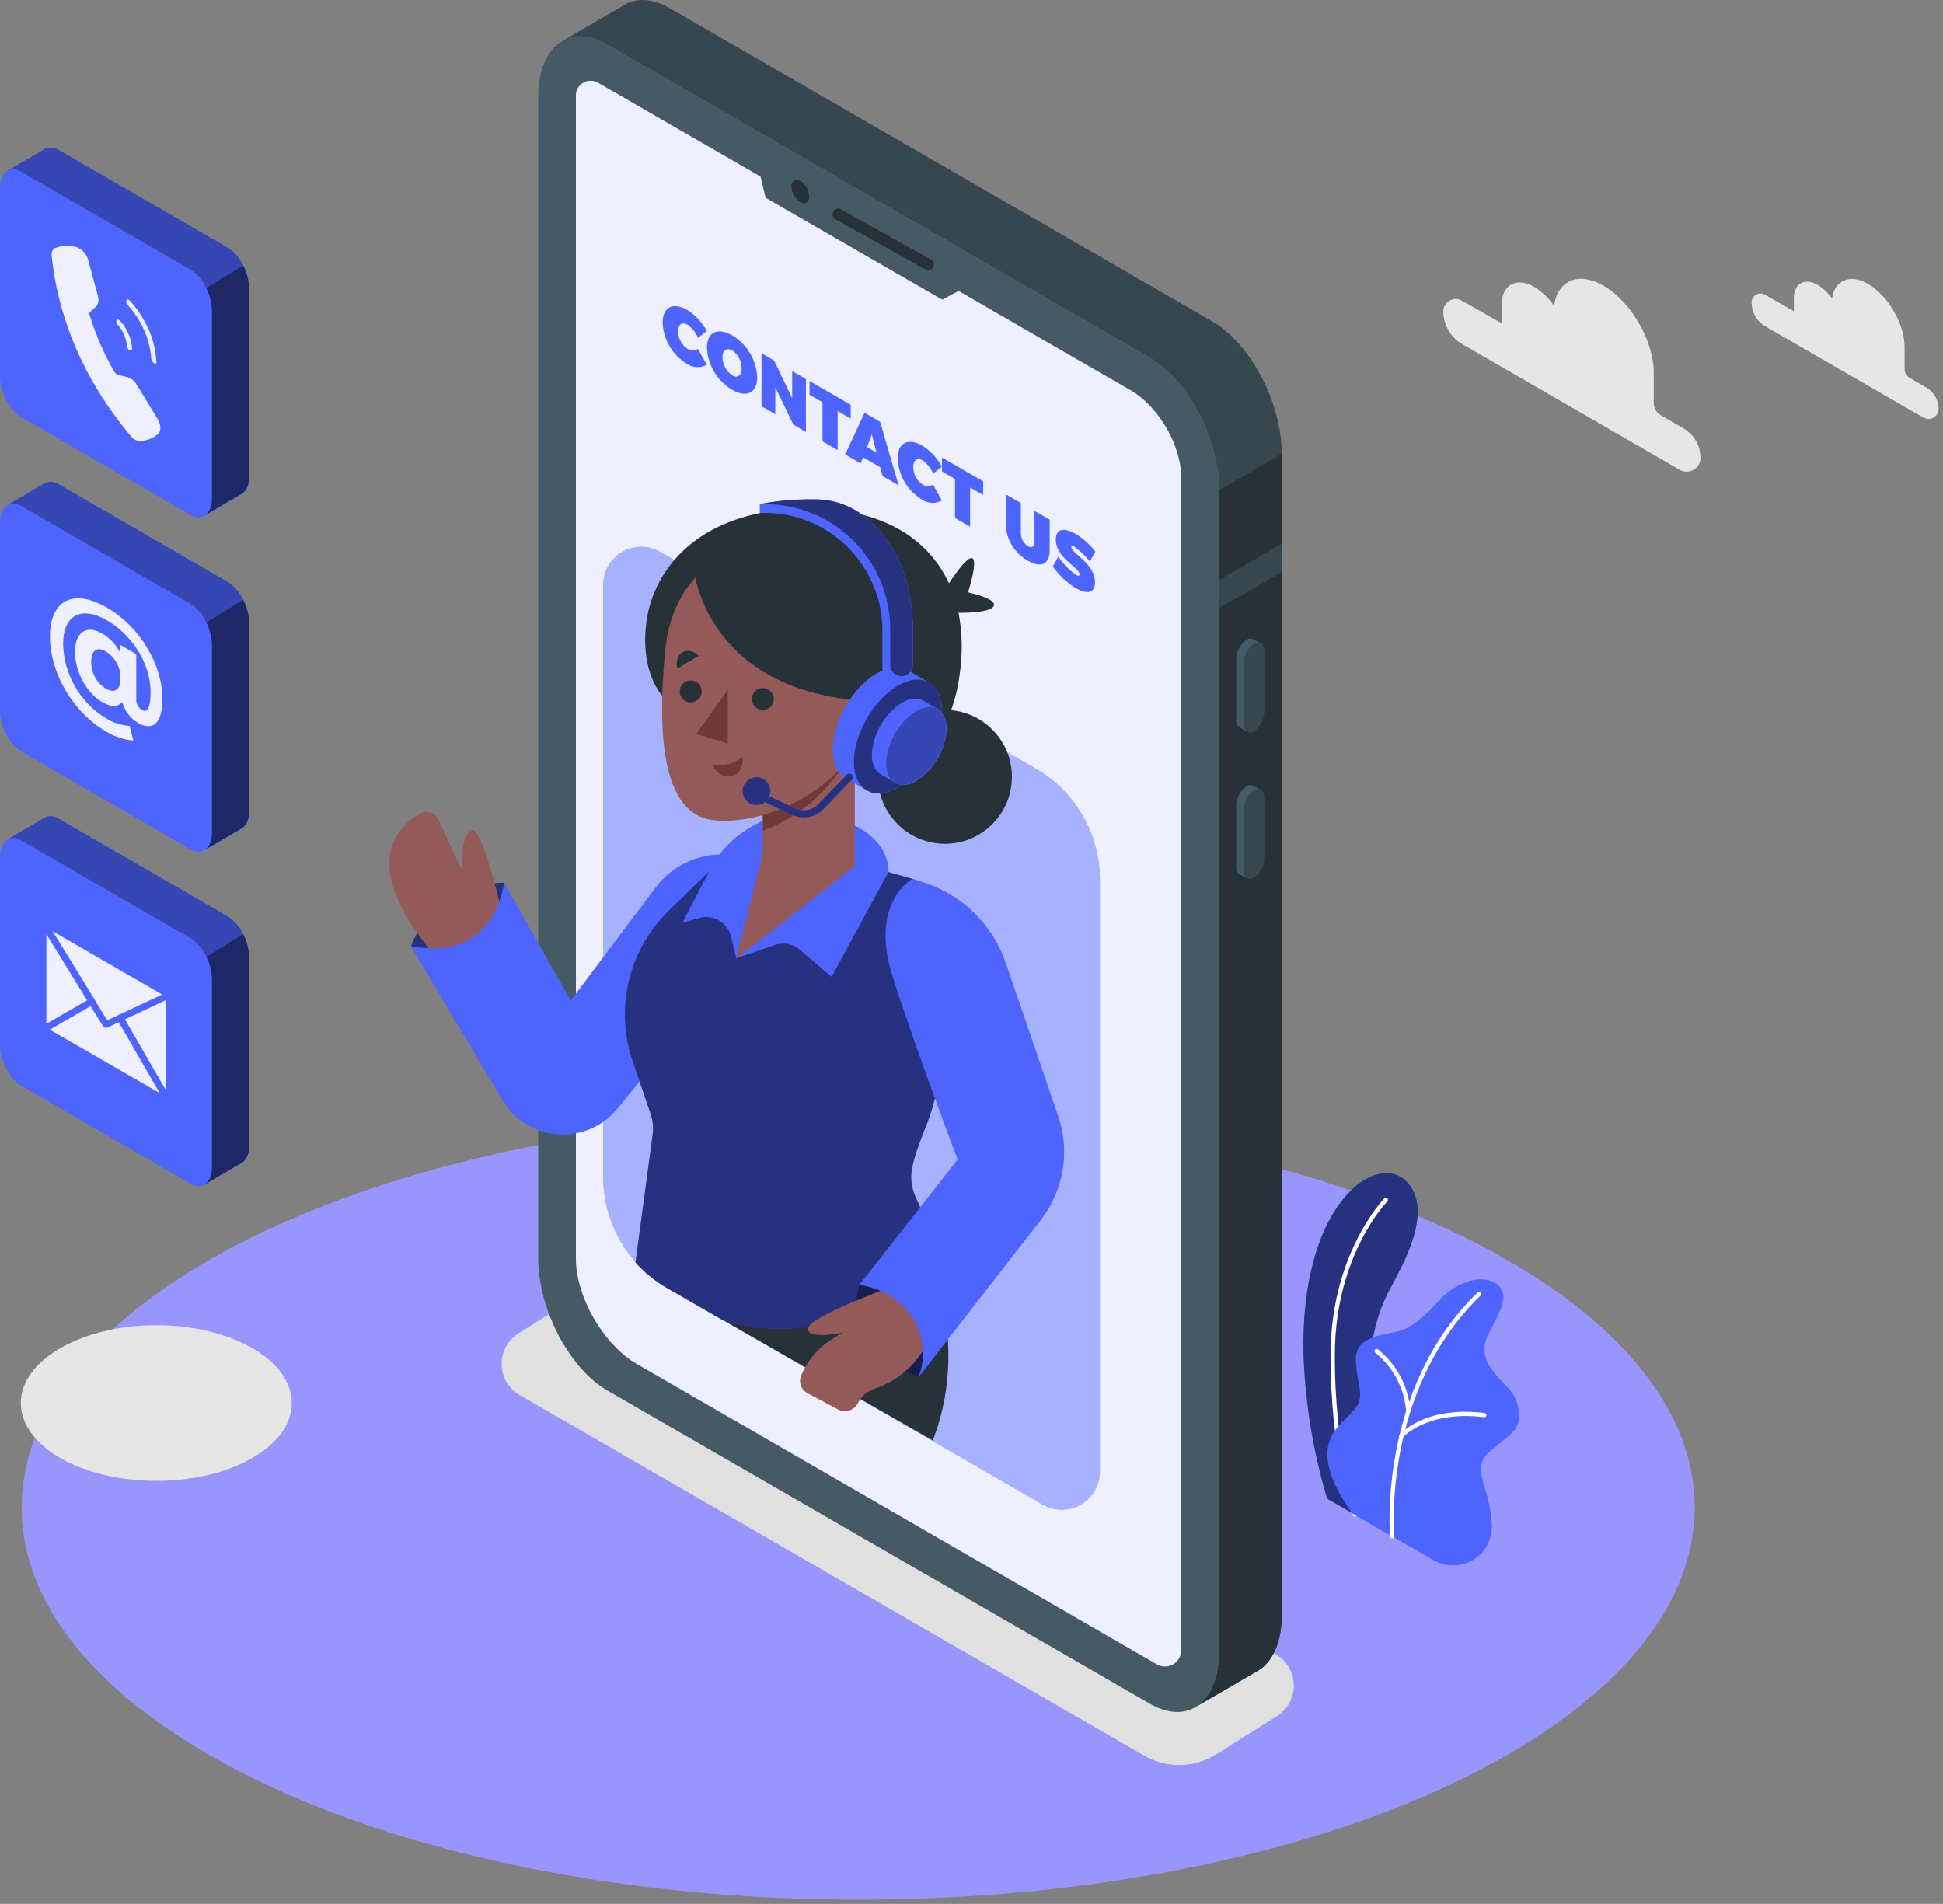 <svg width="399" height="391" viewBox="0 0 399 391" fill="none" xmlns="http://www.w3.org/2000/svg">
<rect x="0" y="0" width="399" height="391" fill="#808080" stroke="none"/>
<path d="M176.235 390.133C271.107 390.133 348.016 354.072 348.016 309.587C348.016 265.103 271.107 229.041 176.235 229.041C81.363 229.041 4.454 265.103 4.454 309.587C4.454 354.072 81.363 390.133 176.235 390.133Z" fill="#9896FD"/>
<path d="M234.955 360.549L106.728 286.51C105.6 285.86 104.663 284.924 104.011 283.797C103.36 282.67 103.017 281.391 103.017 280.089C103.017 278.788 103.36 277.509 104.011 276.382C104.663 275.254 105.6 274.319 106.728 273.669L119.377 265.692C121.56 264.435 124.036 263.773 126.556 263.773C129.076 263.773 131.551 264.435 133.735 265.692L261.98 339.74C263.108 340.39 264.045 341.325 264.696 342.452C265.348 343.58 265.691 344.858 265.691 346.16C265.691 347.462 265.348 348.741 264.696 349.868C264.045 350.995 263.108 351.931 261.98 352.581L249.331 360.549C247.146 361.813 244.667 362.479 242.143 362.479C239.619 362.479 237.14 361.813 234.955 360.549V360.549Z" fill="#E0E0E0"/>
<path d="M32.098 304.121C47.467 304.121 59.925 296.967 59.925 288.142C59.925 279.316 47.467 272.162 32.098 272.162C16.73 272.162 4.272 279.316 4.272 288.142C4.272 296.967 16.73 304.121 32.098 304.121Z" fill="#E6E6E6"/>
<path d="M272.539 307.782L284.744 314.8C284.744 314.8 278.511 295.211 281.832 275.466C283.087 268.004 285.781 264.299 286.723 262.302C287.664 260.306 294.961 247.971 288.466 242.322C281.972 236.673 266.864 248.032 267.683 278.43C268.056 288.38 269.688 298.243 272.539 307.782V307.782Z" fill="#4D64FF"/>
<path opacity="0.5" d="M272.539 307.782L284.744 314.8C284.744 314.8 278.511 295.211 281.832 275.466C283.087 268.004 285.781 264.299 286.723 262.302C287.664 260.306 294.961 247.971 288.466 242.322C281.972 236.673 266.864 248.032 267.683 278.43C268.056 288.38 269.688 298.243 272.539 307.782V307.782Z" fill="black"/>
<path d="M278.214 311.479C278.126 311.481 278.038 311.455 277.965 311.405C277.892 311.355 277.836 311.283 277.805 311.2C277.761 311.069 273.097 298.324 273.245 277.837C273.394 257.351 284.16 246.227 284.264 246.123C284.305 246.082 284.353 246.049 284.406 246.027C284.459 246.005 284.516 245.994 284.574 245.994C284.631 245.994 284.688 246.005 284.742 246.027C284.795 246.049 284.843 246.082 284.883 246.123C284.924 246.163 284.957 246.211 284.979 246.264C285.001 246.318 285.012 246.375 285.012 246.432C285.012 246.49 285.001 246.547 284.979 246.6C284.957 246.653 284.924 246.701 284.883 246.742C284.779 246.846 274.265 257.639 274.117 277.846C273.969 298.053 278.572 310.781 278.624 310.903C278.663 311.012 278.658 311.132 278.609 311.236C278.56 311.341 278.471 311.422 278.363 311.461C278.315 311.476 278.265 311.482 278.214 311.479V311.479Z" fill="white"/>
<path d="M277.63 310.781L294.316 320.371C296.054 321.398 298.116 321.733 300.091 321.308C302.065 320.883 303.807 319.73 304.969 318.078C306.073 316.359 306.539 314.308 306.285 312.281C305.483 303.615 301.717 301.619 306.329 297.757C310.94 293.895 312.143 293.625 311.882 289.911C311.62 286.197 309.083 284.576 307.88 283.111C306.677 281.647 303.347 278.578 305.614 274.045C307.88 269.512 310.975 265.127 306.285 263.122C303.487 261.919 298.823 263.523 295.754 266.853C292.686 270.183 290.157 272.581 287.22 273.383C284.282 274.185 278.162 274.315 278.424 279.38C278.685 284.445 280.028 286.18 278.825 288.438C276.558 292.657 266.698 295.055 277.63 310.781Z" fill="#4D64FF"/>
<path d="M285.877 315.942C285.769 315.939 285.665 315.896 285.585 315.823C285.505 315.749 285.454 315.649 285.441 315.541C285.441 315.245 282.878 285.326 303.452 265.415C303.537 265.345 303.645 265.309 303.755 265.316C303.865 265.322 303.968 265.37 304.044 265.449C304.12 265.529 304.163 265.634 304.165 265.744C304.167 265.854 304.127 265.961 304.053 266.042C283.776 285.666 286.287 315.166 286.313 315.463C286.323 315.577 286.287 315.69 286.214 315.778C286.14 315.867 286.035 315.922 285.921 315.933L285.877 315.942Z" fill="white"/>
<path d="M289.181 290.19C289.071 290.19 288.965 290.149 288.885 290.075C288.804 290.001 288.754 289.899 288.745 289.789C288.563 287.47 287.91 285.213 286.826 283.156C285.742 281.098 284.251 279.282 282.442 277.82C282.395 277.787 282.355 277.745 282.324 277.696C282.293 277.647 282.273 277.593 282.263 277.536C282.253 277.48 282.255 277.422 282.268 277.365C282.28 277.309 282.304 277.256 282.338 277.21C282.37 277.163 282.411 277.123 282.459 277.092C282.507 277.061 282.56 277.04 282.616 277.031C282.673 277.021 282.73 277.023 282.785 277.035C282.841 277.048 282.893 277.072 282.939 277.105C284.866 278.633 286.455 280.545 287.605 282.72C288.754 284.894 289.439 287.284 289.617 289.737C289.627 289.853 289.59 289.969 289.515 290.059C289.44 290.149 289.332 290.205 289.216 290.216L289.181 290.19Z" fill="white"/>
<path d="M287.76 295.325C287.655 295.326 287.553 295.289 287.472 295.22C287.386 295.143 287.333 295.035 287.325 294.92C287.317 294.804 287.354 294.69 287.429 294.601C287.638 294.357 292.79 288.673 304.864 290.181C304.978 290.197 305.082 290.257 305.152 290.348C305.223 290.44 305.254 290.555 305.239 290.67C305.224 290.785 305.164 290.889 305.073 290.961C304.982 291.032 304.866 291.066 304.751 291.053C293.156 289.597 288.126 295.124 288.074 295.177C288.034 295.221 287.986 295.257 287.932 295.283C287.878 295.308 287.82 295.322 287.76 295.325V295.325Z" fill="white"/>
<path d="M236.111 349.878L124.755 285.583C116.896 281.046 110.526 268.874 110.526 258.398V19.951C110.526 9.475 116.896 4.663 124.755 9.199L236.111 73.494C243.97 78.031 250.341 90.203 250.341 100.679V339.126C250.341 349.594 243.97 354.414 236.111 349.878Z" fill="#455A64"/>
<path d="M248.938 65.996L137.573 1.701C134.216 -0.235 131.134 -0.459 128.698 0.729C128.4 0.878 128.112 1.048 127.837 1.237L115.355 8.493C117.869 6.987 121.157 7.099 124.764 9.182L236.12 73.477C243.979 78.013 250.349 90.185 250.349 100.661V339.109C250.349 344.652 248.567 348.578 245.727 350.437L258.045 343.266C261.187 341.596 263.21 337.507 263.21 331.645V93.198C263.21 82.705 256.797 70.533 248.938 65.996Z" fill="#37474F"/>
<path d="M250.341 100.661V339.109C250.341 344.652 248.559 348.578 245.718 350.437L258.045 343.266C261.187 341.596 263.21 337.507 263.21 331.645V93.198L250.384 100.644L250.341 100.661Z" fill="#263238"/>
<path d="M263.167 111.697L250.341 119.1V124.885L263.167 117.473V111.697Z" fill="#37474F"/>
<path d="M257.546 150.167C256.401 150.83 255.471 150.124 255.471 148.6V136.161C255.483 135.384 255.677 134.62 256.037 133.931C256.397 133.242 256.914 132.646 257.546 132.193V132.193C258.691 131.53 259.62 132.193 259.62 133.76V146.199C259.609 146.976 259.415 147.74 259.055 148.429C258.694 149.119 258.178 149.714 257.546 150.167V150.167Z" fill="#37474F"/>
<path d="M255.462 148.635V136.161C255.474 135.384 255.668 134.62 256.028 133.931C256.388 133.242 256.905 132.646 257.537 132.193C257.726 132.061 257.946 131.98 258.175 131.959C258.405 131.938 258.636 131.977 258.846 132.073L257.287 131.272C257.074 131.169 256.838 131.125 256.602 131.143C256.366 131.161 256.139 131.241 255.945 131.375C255.312 131.829 254.794 132.424 254.433 133.113C254.071 133.802 253.875 134.566 253.861 135.344V147.774C253.829 148.088 253.877 148.405 254 148.696C254.124 148.986 254.319 149.241 254.567 149.435V149.435L256.194 150.296C255.935 150.11 255.731 149.857 255.602 149.565C255.474 149.273 255.425 148.952 255.462 148.635V148.635Z" fill="#455A64"/>
<path d="M257.546 180.27C256.401 180.933 255.471 180.27 255.471 178.703V166.264C255.483 165.487 255.677 164.723 256.038 164.034C256.398 163.345 256.914 162.75 257.546 162.296V162.296C258.691 161.633 259.62 162.296 259.62 163.871V176.302C259.61 177.079 259.417 177.844 259.057 178.533C258.696 179.223 258.179 179.818 257.546 180.27V180.27Z" fill="#37474F"/>
<path d="M255.462 178.704V166.265C255.475 165.487 255.669 164.724 256.029 164.035C256.389 163.345 256.906 162.75 257.537 162.296C257.727 162.167 257.947 162.088 258.176 162.066C258.405 162.045 258.635 162.083 258.845 162.176V162.176L257.287 161.367C257.075 161.26 256.838 161.213 256.602 161.231C256.365 161.249 256.138 161.332 255.945 161.47C255.311 161.922 254.792 162.517 254.43 163.206C254.068 163.895 253.873 164.66 253.861 165.438V177.903C253.828 178.217 253.876 178.535 253.999 178.825C254.123 179.116 254.318 179.37 254.567 179.564V179.564L256.194 180.425C255.925 180.234 255.713 179.972 255.584 179.668C255.455 179.364 255.413 179.03 255.462 178.704Z" fill="#455A64"/>
<path d="M232.22 80.183L122.793 16.981C122.336 16.718 121.819 16.58 121.292 16.579C120.765 16.578 120.247 16.715 119.789 16.976C119.332 17.236 118.95 17.613 118.683 18.067C118.415 18.521 118.271 19.037 118.265 19.564V258.398C118.265 266.369 123.92 276.157 130.824 280.142L237.566 341.803C238.072 342.094 238.646 342.247 239.23 342.247C239.814 342.246 240.388 342.092 240.894 341.8C241.399 341.508 241.819 341.088 242.112 340.583C242.404 340.077 242.558 339.503 242.559 338.919V98.113C242.602 91.537 237.936 83.471 232.22 80.183Z" fill="#4D64FF"/>
<path opacity="0.9" d="M232.22 80.183L122.793 16.981C122.336 16.718 121.819 16.58 121.292 16.579C120.765 16.578 120.247 16.715 119.789 16.976C119.332 17.236 118.95 17.613 118.683 18.067C118.415 18.521 118.271 19.037 118.265 19.564V258.398C118.265 266.369 123.92 276.157 130.824 280.142L237.566 341.803C238.072 342.094 238.646 342.247 239.23 342.247C239.814 342.246 240.388 342.092 240.894 341.8C241.399 341.508 241.819 341.088 242.112 340.583C242.404 340.077 242.558 339.503 242.559 338.919V98.113C242.602 91.537 237.936 83.471 232.22 80.183Z" fill="white"/>
<path d="M155.521 33.483L157.217 40.619L193.492 61.537L199.759 58.197L155.521 33.483Z" fill="#455A64"/>
<path d="M166.187 40.378C166.187 41.566 165.326 42.039 164.327 41.454C163.791 41.098 163.346 40.621 163.028 40.062C162.709 39.503 162.527 38.877 162.494 38.234C162.494 37.055 163.355 36.573 164.353 37.167C164.889 37.521 165.334 37.996 165.653 38.554C165.971 39.112 166.154 39.736 166.187 40.378V40.378Z" fill="#263238"/>
<path d="M190.626 55.486C190.427 55.484 190.232 55.434 190.057 55.339L171.533 45.009C171.271 44.856 171.08 44.606 171 44.313C170.92 44.021 170.958 43.709 171.105 43.443C171.252 43.178 171.497 42.981 171.788 42.894C172.078 42.807 172.392 42.837 172.66 42.978L191.194 53.308C191.419 53.433 191.596 53.63 191.698 53.867C191.799 54.103 191.819 54.367 191.754 54.617C191.689 54.866 191.542 55.087 191.338 55.244C191.134 55.401 190.883 55.486 190.626 55.486V55.486Z" fill="#263238"/>
<path d="M141.214 66.685C140.087 66.031 139.269 66.599 139.269 68.036C139.269 68.755 139.446 69.463 139.786 70.097C140.125 70.73 140.616 71.27 141.214 71.669C141.535 71.863 141.902 71.966 142.277 71.966C142.652 71.966 143.02 71.863 143.341 71.669L145.14 74.923C144.507 75.272 143.789 75.438 143.067 75.403C142.345 75.368 141.647 75.133 141.051 74.725C139.589 73.831 138.37 72.59 137.503 71.112C136.635 69.635 136.145 67.966 136.075 66.254C136.075 63.061 138.219 61.95 141.171 63.672C142.839 64.746 144.205 66.227 145.14 67.976L143.341 69.405C142.897 68.319 142.161 67.377 141.214 66.685Z" fill="#4D64FF"/>
<path d="M155.495 77.471C155.495 80.69 153.317 81.775 150.33 80.053C148.827 79.155 147.569 77.899 146.668 76.397C145.767 74.896 145.251 73.195 145.166 71.445C145.166 68.226 147.343 67.141 150.33 68.863C151.837 69.757 153.098 71.012 154 72.515C154.902 74.017 155.415 75.72 155.495 77.471V77.471ZM148.359 73.365C148.374 74.104 148.565 74.829 148.915 75.48C149.265 76.131 149.765 76.689 150.373 77.109C151.441 77.729 152.302 77.109 152.302 75.646C152.299 74.924 152.122 74.212 151.786 73.573C151.451 72.933 150.966 72.383 150.373 71.97C149.289 71.342 148.359 71.876 148.359 73.365Z" fill="#4D64FF"/>
<path d="M158.965 74.053L162.683 81.801V76.222L165.498 77.85V88.704L162.916 87.207L159.214 79.528V85.072L156.382 83.436V72.555L158.965 74.053Z" fill="#4D64FF"/>
<path d="M174.7 83.135V85.976L172.015 84.426V92.449L168.907 90.65V82.627L166.239 81.086V78.254L174.7 83.135Z" fill="#4D64FF"/>
<path d="M180.76 95.961L177.231 93.921L176.749 95.178L173.564 93.336L177.532 84.771L180.726 86.613L184.548 99.68L181.234 97.769L180.76 95.961ZM179.994 92.948L179.03 89.238L178.04 91.821L179.994 92.948Z" fill="#4D64FF"/>
<path d="M189.481 94.549C188.353 93.904 187.535 94.463 187.535 95.91C187.537 96.628 187.715 97.335 188.054 97.969C188.393 98.602 188.883 99.143 189.481 99.542C189.803 99.735 190.172 99.837 190.548 99.837C190.924 99.837 191.293 99.735 191.615 99.542L193.415 102.796C192.779 103.141 192.061 103.305 191.338 103.271C190.616 103.236 189.917 103.003 189.317 102.598C187.854 101.703 186.635 100.461 185.767 98.982C184.899 97.503 184.409 95.833 184.342 94.119C184.342 90.925 186.494 89.815 189.438 91.537C191.103 92.615 192.47 94.096 193.415 95.841L191.615 97.261C191.162 96.181 190.424 95.244 189.481 94.549Z" fill="#4D64FF"/>
<path d="M201.902 98.845V101.677L199.217 100.128V108.176L196.109 106.377V98.354L193.44 96.814V93.981L201.902 98.845Z" fill="#4D64FF"/>
<path d="M211.087 112.17C211.853 112.609 212.439 112.265 212.439 111.189V104.931L215.555 106.721V112.98C215.555 115.863 213.833 116.724 211.079 115.149C209.752 114.412 208.636 113.346 207.839 112.055C207.041 110.763 206.589 109.288 206.525 107.772V101.513L209.641 103.313V109.571C209.653 110.089 209.791 110.596 210.043 111.049C210.295 111.502 210.653 111.887 211.087 112.17V112.17Z" fill="#4D64FF"/>
<path d="M220.573 112.205C220.22 112.007 219.997 111.999 219.997 112.326C219.997 113.686 224.86 115.648 224.86 119.582C224.86 121.993 223.027 122.001 220.909 120.779C219.048 119.638 217.444 118.123 216.2 116.329L217.354 114.297C218.3 115.763 219.515 117.036 220.935 118.05C221.391 118.317 221.684 118.317 221.684 117.93C221.684 116.518 216.812 114.641 216.812 110.828C216.812 108.659 218.396 108.245 220.84 109.623C222.415 110.575 223.801 111.81 224.929 113.264L223.801 115.347C222.87 114.161 221.784 113.104 220.573 112.205V112.205Z" fill="#4D64FF"/>
<path d="M225.859 180.631V302.205C225.861 303.58 225.501 304.931 224.815 306.123C224.128 307.314 223.14 308.304 221.95 308.992C220.76 309.681 219.409 310.044 218.034 310.044C216.659 310.045 215.308 309.683 214.117 308.995L148.639 271.188L137.035 264.495C133.039 262.185 129.719 258.866 127.408 254.87C125.097 250.874 123.875 246.342 123.865 241.726V120.143C123.862 118.768 124.223 117.417 124.909 116.225C125.595 115.034 126.583 114.044 127.773 113.356C128.964 112.667 130.314 112.304 131.689 112.304C133.064 112.303 134.415 112.665 135.606 113.353L212.708 157.863C216.706 160.17 220.026 163.488 222.334 167.485C224.643 171.482 225.858 176.016 225.859 180.631V180.631Z" fill="#4D64FF"/>
<path opacity="0.5" d="M225.859 180.631V302.205C225.861 303.58 225.501 304.931 224.815 306.123C224.128 307.314 223.14 308.304 221.95 308.992C220.76 309.681 219.409 310.044 218.034 310.044C216.659 310.045 215.308 309.683 214.117 308.995L148.639 271.188L137.035 264.495C133.039 262.185 129.719 258.866 127.408 254.87C125.097 250.874 123.875 246.342 123.865 241.726V120.143C123.862 118.768 124.223 117.417 124.909 116.225C125.595 115.034 126.583 114.044 127.773 113.356C128.964 112.667 130.314 112.304 131.689 112.304C133.064 112.303 134.415 112.665 135.606 113.353L212.708 157.863C216.706 160.17 220.026 163.488 222.334 167.485C224.643 171.482 225.858 176.016 225.859 180.631V180.631Z" fill="white"/>
<path d="M188.14 252.568C188.14 252.568 200.4 272.9 191.545 295.825L148.61 271.188L188.14 252.568Z" fill="#263238"/>
<path d="M207.692 161.216C208.62 153.68 203.263 146.819 195.727 145.892C188.192 144.964 181.331 150.32 180.403 157.856C179.475 165.391 184.832 172.252 192.367 173.18C199.903 174.108 206.764 168.752 207.692 161.216Z" fill="#263238"/>
<path d="M194.118 120.975C194.118 120.975 198.335 114.126 199.627 114.625C200.918 115.124 198.785 121.65 198.785 121.65C198.785 121.65 205.165 122.981 203.981 124.585C202.797 126.19 194.999 125.808 194.999 125.808L194.118 120.975Z" fill="#263238"/>
<path d="M197.053 138.626C194.118 160.681 175.527 160.681 175.527 160.681L136.585 143.538C136.585 143.538 133.649 140.965 132.749 135.055C132.404 132.634 132.404 130.177 132.749 127.756C132.749 127.756 132.749 127.707 132.749 127.687C133.992 118.411 140.929 108.441 156.036 105.378C159.347 104.71 162.717 104.382 166.095 104.4C167.729 104.394 169.362 104.476 170.987 104.644C182.729 105.799 190.957 111.278 194.881 119.801C195.764 121.724 196.42 123.744 196.838 125.818C197.634 130.045 197.707 134.376 197.053 138.626Z" fill="#263238"/>
<path d="M103.561 181.287C103.561 181.287 89.736 180.808 84.413 194.281C84.413 194.281 90.284 198.244 97.984 194.281C105.685 190.318 103.561 181.287 103.561 181.287Z" fill="#4D64FF"/>
<path opacity="0.5" d="M103.561 181.287C103.561 181.287 89.736 180.808 84.413 194.281C84.413 194.281 90.284 198.244 97.984 194.281C105.685 190.318 103.561 181.287 103.561 181.287Z" fill="black"/>
<path d="M103.17 187.774C103.17 187.774 99.256 170.769 97.192 170.563C95.127 170.358 94.726 175.749 94.892 178.792L90 168.264C89.845 167.937 89.624 167.645 89.352 167.406C89.08 167.167 88.761 166.987 88.417 166.876C88.072 166.765 87.708 166.726 87.348 166.761C86.987 166.796 86.638 166.905 86.321 167.08C81.429 169.771 72.848 177.95 90.939 198.175L103.17 187.774Z" fill="#945959"/>
<path d="M153.267 176.013L150.332 175.631C147.374 175.239 144.364 175.642 141.613 176.797C138.862 177.953 136.468 179.82 134.677 182.207L117.211 205.455L103.513 181.287C103.513 181.287 101.869 197.725 84.364 194.281L103.16 225.914C104.35 227.917 106.006 229.603 107.987 230.828C109.968 232.053 112.215 232.782 114.538 232.952C116.861 233.122 119.191 232.728 121.329 231.805C123.468 230.881 125.351 229.454 126.82 227.646L142.905 207.872L153.267 176.013Z" fill="#4D64FF"/>
<path d="M190.547 230.269C186.633 240.19 186.202 242.128 188.59 247.088C190.252 250.752 191.563 254.566 192.503 258.478C192.503 258.478 174.363 278.81 148.541 271.197L136.937 264.505C134.523 263.113 132.35 261.342 130.499 259.26L134.031 232.92C134.209 231.534 134.068 230.125 133.62 228.801L129.911 217.93C128.102 212.621 127.833 206.907 129.135 201.451C130.437 195.995 133.257 191.019 137.269 187.099L149.735 174.917L182.474 179.105L187.367 180.504C190.569 181.431 193.33 183.481 195.142 186.28C196.954 189.079 197.695 192.437 197.229 195.739C195.625 207.285 193.002 224.036 190.547 230.269Z" fill="#4D64FF"/>
<path opacity="0.5" d="M190.547 230.269C186.633 240.19 186.202 242.128 188.59 247.088C190.252 250.752 191.563 254.566 192.503 258.478C192.503 258.478 174.363 278.81 148.541 271.197L136.937 264.505C134.523 263.113 132.35 261.342 130.499 259.26L134.031 232.92C134.209 231.534 134.068 230.125 133.62 228.801L129.911 217.93C128.102 212.621 127.833 206.907 129.135 201.451C130.437 195.995 133.257 191.019 137.269 187.099L149.735 174.917L182.474 179.105L187.367 180.504C190.569 181.431 193.33 183.481 195.142 186.28C196.954 189.079 197.695 192.437 197.229 195.739C195.625 207.285 193.002 224.036 190.547 230.269Z" fill="black"/>
<path d="M170.801 200.631L164.245 195.044C163.551 194.45 162.714 194.047 161.817 193.876C160.919 193.704 159.993 193.77 159.128 194.066L151.203 196.795L150.136 192.353C149.97 191.662 149.665 191.012 149.24 190.442C148.816 189.872 148.28 189.393 147.666 189.036C147.051 188.678 146.371 188.449 145.665 188.362C144.96 188.274 144.244 188.331 143.561 188.528L140.126 189.506L145.938 178.371C147.836 174.745 150.759 171.757 154.343 169.78L156.623 168.528L175.459 169.506C175.459 169.506 182.474 172.442 182.474 179.046L170.801 200.572" fill="#4D64FF"/>
<path d="M175.537 177.853L156.653 192.569V145.71H175.537V177.853Z" fill="#945959"/>
<path d="M156.946 173.988L151.203 196.835L175.459 177.853L156.946 173.988Z" fill="#945959"/>
<path d="M156.653 170.592C160.852 169.033 164.69 166.637 167.935 163.549C171.179 160.46 173.762 156.745 175.527 152.628V145.71H156.643L156.653 170.592Z" fill="#703838"/>
<path d="M160.723 110.985C153.561 110.985 138.336 114.977 136.575 133.724C134.814 152.471 136.516 166.992 146.183 168.401C155.85 169.809 178.316 162.794 181.329 138.528C184.343 114.262 167.699 110.985 160.723 110.985Z" fill="#945959"/>
<path d="M149.451 141.659V152.706L142.974 150.72L149.451 141.659Z" fill="#703838"/>
<path d="M156.653 145.818C157.895 145.818 158.903 144.81 158.903 143.567C158.903 142.324 157.895 141.317 156.653 141.317C155.41 141.317 154.402 142.324 154.402 143.567C154.402 144.81 155.41 145.818 156.653 145.818Z" fill="#263238"/>
<path d="M144.089 142.002C144.087 142.447 143.954 142.881 143.705 143.25C143.457 143.618 143.105 143.905 142.693 144.074C142.282 144.243 141.83 144.286 141.394 144.198C140.958 144.11 140.558 143.895 140.244 143.58C139.93 143.265 139.717 142.864 139.631 142.428C139.545 141.991 139.59 141.539 139.761 141.129C139.931 140.718 140.22 140.367 140.59 140.12C140.959 139.873 141.394 139.742 141.839 139.742C142.135 139.742 142.429 139.8 142.702 139.914C142.976 140.028 143.224 140.194 143.434 140.404C143.643 140.614 143.808 140.864 143.921 141.138C144.033 141.412 144.091 141.706 144.089 142.002V142.002Z" fill="#263238"/>
<path d="M139.089 137.305L143.492 134.693C143.492 134.693 141.809 132.941 140.126 133.988C138.444 135.035 139.089 137.305 139.089 137.305Z" fill="#263238"/>
<path d="M146.408 157.187C148.552 157.344 150.687 156.772 152.465 155.563C152.465 155.563 152.886 158.763 150.205 159.369C147.524 159.976 146.408 157.187 146.408 157.187Z" fill="#703838"/>
<path d="M142.563 117.365C142.563 117.365 145.254 143.245 180.449 144.057C180.449 144.057 191.084 118.333 170.067 109.977C149.05 101.621 142.563 117.365 142.563 117.365Z" fill="#263238"/>
<path d="M190.811 140.182L186.486 137.677C184.842 136.699 182.572 136.836 180.057 138.284C175.067 141.16 171.016 148.176 171.016 153.939C171.016 156.826 171.995 158.831 173.678 159.81L177.924 162.256L178.169 162.393L178.316 162.481C179.92 163.264 182.063 163.078 184.421 161.718C189.411 158.783 193.462 151.826 193.462 146.063C193.433 143.147 192.425 141.131 190.811 140.182Z" fill="#4D64FF"/>
<path d="M190.776 154.92C194.305 148.808 194.305 142.201 190.776 140.164C187.248 138.127 181.527 141.43 177.998 147.542C174.469 153.654 174.469 160.26 177.998 162.297C181.526 164.335 187.248 161.032 190.776 154.92Z" fill="#4D64FF"/>
<path opacity="0.5" d="M190.776 154.92C194.305 148.808 194.305 142.201 190.776 140.164C187.248 138.127 181.527 141.43 177.998 147.542C174.469 153.654 174.469 160.26 177.998 162.297C181.526 164.335 187.248 161.032 190.776 154.92Z" fill="black"/>
<path d="M192.543 145.612L189.607 143.9C188.492 143.235 186.936 143.323 185.214 144.311C183.415 145.487 181.918 147.069 180.844 148.93C179.769 150.791 179.148 152.879 179.03 155.025C179.03 156.982 179.725 158.381 180.85 159.027L183.785 160.7C183.837 160.738 183.893 160.771 183.952 160.798L184.05 160.857C184.738 161.118 185.479 161.206 186.209 161.114C186.939 161.022 187.636 160.752 188.237 160.328C190.035 159.154 191.531 157.573 192.605 155.713C193.68 153.854 194.302 151.768 194.421 149.624C194.343 147.638 193.658 146.258 192.543 145.612Z" fill="#4D64FF"/>
<path d="M194.343 149.605C194.223 151.749 193.601 153.835 192.527 155.694C191.453 157.553 189.957 159.134 188.159 160.309C184.734 162.266 181.965 160.681 181.965 156.737C182.081 154.591 182.703 152.503 183.779 150.643C184.856 148.783 186.356 147.203 188.159 146.033C191.574 144.057 194.343 145.652 194.343 149.605Z" fill="#4D64FF"/>
<path opacity="0.3" d="M194.343 149.605C194.223 151.749 193.601 153.835 192.527 155.694C191.453 157.553 189.957 159.134 188.159 160.309C184.734 162.266 181.965 160.681 181.965 156.737C182.081 154.591 182.703 152.503 183.779 150.643C184.856 148.783 186.356 147.203 188.159 146.033C191.574 144.057 194.343 145.652 194.343 149.605Z" fill="black"/>
<path d="M177.376 105.936C174.571 103.769 171.136 102.577 167.592 102.541H166.721C163.132 102.502 159.549 102.83 156.026 103.519C156.672 103.519 157.318 103.519 157.983 103.519H156.026V105.339H157.846C164.118 105.552 170.062 108.196 174.42 112.712C178.779 117.227 181.211 123.26 181.202 129.536V137.237C181.202 137.541 181.266 137.842 181.389 138.12C181.513 138.399 181.693 138.648 181.919 138.852C182.145 139.055 182.412 139.21 182.701 139.304C182.991 139.398 183.297 139.431 183.599 139.399H183.824L185.781 138.793C185.651 138.834 185.516 138.86 185.38 138.871C185.964 138.792 186.497 138.501 186.88 138.053C187.262 137.606 187.467 137.033 187.454 136.444V129.301C187.435 116.376 181.848 109.429 177.376 105.936Z" fill="#4D64FF"/>
<path d="M165.058 167.862C164.251 167.863 163.453 167.689 162.719 167.354L156.604 164.526C156.508 164.492 156.421 164.438 156.347 164.368C156.273 164.299 156.214 164.214 156.175 164.121C156.135 164.027 156.116 163.926 156.117 163.825C156.118 163.723 156.141 163.623 156.183 163.531C156.225 163.438 156.286 163.355 156.362 163.288C156.438 163.22 156.527 163.169 156.623 163.137C156.72 163.106 156.822 163.095 156.923 163.105C157.024 163.115 157.122 163.145 157.21 163.195L163.326 166.023C164.106 166.386 164.979 166.496 165.825 166.338C166.67 166.18 167.445 165.762 168.042 165.142L173.913 159.076C174.05 158.939 174.237 158.861 174.431 158.861C174.626 158.861 174.812 158.939 174.95 159.076C175.085 159.215 175.161 159.401 175.161 159.595C175.161 159.788 175.085 159.974 174.95 160.113L169.079 166.18C168.556 166.716 167.931 167.142 167.24 167.431C166.549 167.72 165.807 167.867 165.058 167.862V167.862Z" fill="#4D64FF"/>
<path opacity="0.5" d="M165.058 167.862C164.251 167.863 163.453 167.689 162.719 167.354L156.604 164.526C156.508 164.492 156.421 164.438 156.347 164.368C156.273 164.299 156.214 164.214 156.175 164.121C156.135 164.027 156.116 163.926 156.117 163.825C156.118 163.723 156.141 163.623 156.183 163.531C156.225 163.438 156.286 163.355 156.362 163.288C156.438 163.22 156.527 163.169 156.623 163.137C156.72 163.106 156.822 163.095 156.923 163.105C157.024 163.115 157.122 163.145 157.21 163.195L163.326 166.023C164.106 166.386 164.979 166.496 165.825 166.338C166.67 166.18 167.445 165.762 168.042 165.142L173.913 159.076C174.05 158.939 174.237 158.861 174.431 158.861C174.626 158.861 174.812 158.939 174.95 159.076C175.085 159.215 175.161 159.401 175.161 159.595C175.161 159.788 175.085 159.974 174.95 160.113L169.079 166.18C168.556 166.716 167.931 167.142 167.24 167.431C166.549 167.72 165.807 167.867 165.058 167.862V167.862Z" fill="black"/>
<path d="M158.208 162.471C158.208 163.036 158.041 163.589 157.727 164.058C157.413 164.528 156.967 164.894 156.445 165.111C155.923 165.327 155.348 165.384 154.794 165.273C154.24 165.163 153.731 164.891 153.331 164.491C152.931 164.092 152.659 163.583 152.549 163.028C152.439 162.474 152.495 161.9 152.712 161.378C152.928 160.856 153.294 160.409 153.764 160.096C154.234 159.782 154.786 159.614 155.351 159.614C156.109 159.614 156.836 159.915 157.372 160.451C157.907 160.987 158.208 161.713 158.208 162.471V162.471Z" fill="#4D64FF"/>
<path opacity="0.5" d="M158.208 162.471C158.208 163.036 158.041 163.589 157.727 164.058C157.413 164.528 156.967 164.894 156.445 165.111C155.923 165.327 155.348 165.384 154.794 165.273C154.24 165.163 153.731 164.891 153.331 164.491C152.931 164.092 152.659 163.583 152.549 163.028C152.439 162.474 152.495 161.9 152.712 161.378C152.928 160.856 153.294 160.409 153.764 160.096C154.234 159.782 154.786 159.614 155.351 159.614C156.109 159.614 156.836 159.915 157.372 160.451C157.907 160.987 158.208 161.713 158.208 162.471V162.471Z" fill="black"/>
<path d="M187.435 129.301V136.444C187.447 137.033 187.243 137.605 186.86 138.053C186.478 138.5 185.944 138.792 185.361 138.871C185.038 138.905 184.712 138.871 184.404 138.771C184.096 138.671 183.812 138.508 183.571 138.291C183.33 138.074 183.137 137.809 183.006 137.512C182.874 137.216 182.806 136.896 182.807 136.571V129.301C182.812 125.832 182.116 122.397 180.759 119.203C179.403 116.01 177.414 113.124 174.913 110.719C172.412 108.314 169.451 106.44 166.207 105.209C162.962 103.979 159.503 103.417 156.036 103.558C159.558 102.869 163.142 102.541 166.731 102.58H167.582C171.126 102.616 174.561 103.808 177.367 105.975C181.848 109.429 187.435 116.376 187.435 129.301Z" fill="#4D64FF"/>
<path opacity="0.5" d="M187.435 129.301V136.444C187.447 137.033 187.243 137.605 186.86 138.053C186.478 138.5 185.944 138.792 185.361 138.871C185.038 138.905 184.712 138.871 184.404 138.771C184.096 138.671 183.812 138.508 183.571 138.291C183.33 138.074 183.137 137.809 183.006 137.512C182.874 137.216 182.806 136.896 182.807 136.571V129.301C182.812 125.832 182.116 122.397 180.759 119.203C179.403 116.01 177.414 113.124 174.913 110.719C172.412 108.314 169.451 106.44 166.207 105.209C162.962 103.979 159.503 103.417 156.036 103.558C159.558 102.869 163.142 102.541 166.731 102.58H167.582C171.126 102.616 174.561 103.808 177.367 105.975C181.848 109.429 187.435 116.376 187.435 129.301Z" fill="black"/>
<path d="M176.437 263.908C176.437 263.908 171.701 276.951 188.629 282.822C188.629 282.822 194.157 274.7 188.629 268.057C183.1 261.413 176.437 263.908 176.437 263.908Z" fill="#4D64FF"/>
<path opacity="0.7" d="M176.437 263.908C176.437 263.908 171.701 276.951 188.629 282.822C188.629 282.822 194.157 274.7 188.629 268.057C183.1 261.413 176.437 263.908 176.437 263.908Z" fill="black"/>
<path d="M182.376 264.505C182.376 264.505 165.84 270.562 165.928 272.91C166.017 275.258 172.954 273.653 172.954 273.653L170.42 275.317C167.751 277.058 165.684 279.58 164.5 282.538V282.538C164.242 283.19 164.233 283.915 164.475 284.574C164.716 285.232 165.192 285.779 165.811 286.109L172.093 289.436C172.447 289.624 172.836 289.739 173.236 289.775C173.636 289.81 174.039 289.765 174.422 289.641C174.804 289.518 175.157 289.32 175.462 289.058C175.766 288.795 176.014 288.475 176.192 288.115V288.115C176.543 287.423 177.027 286.808 177.616 286.304C178.205 285.8 178.889 285.418 179.627 285.18C183.042 284.045 189.411 280.777 191.965 271.834L182.376 264.505Z" fill="#945959"/>
<path d="M187.337 180.485C187.337 180.485 178.531 185.377 183.208 200.23C187.885 215.083 196.662 238.126 196.662 238.126L176.437 263.908C178.598 264.169 180.679 264.882 182.546 266.001C184.412 267.121 186.021 268.621 187.269 270.405C188.463 272.219 189.21 274.29 189.446 276.449C189.683 278.608 189.402 280.792 188.629 282.822L213.736 250.532C216.058 247.548 217.599 244.033 218.221 240.303C218.843 236.574 218.526 232.749 217.297 229.173L206.534 197.745C205.219 193.906 203.032 190.423 200.147 187.57C197.261 184.716 193.754 182.569 189.901 181.297L187.337 180.485Z" fill="#4D64FF"/>
<path d="M46.744 119.517L12.074 99.466C11.675 99.189 11.213 99.017 10.731 98.963C10.248 98.91 9.76 98.978 9.31 99.161V99.161C9.216 99.205 9.125 99.257 9.04 99.318L1.499 103.738H1.552C0.602 104.278 0 105.533 0 107.329V145.896C0 149.156 1.979 152.949 4.429 154.361L39.099 174.411C39.538 174.73 40.062 174.912 40.605 174.935C41.147 174.958 41.684 174.822 42.15 174.542C42.126 174.552 42.105 174.567 42.089 174.586L49.577 170.227C50.553 169.704 51.172 168.431 51.172 166.609V127.981C51.172 124.721 49.228 120.929 46.744 119.517Z" fill="#4D64FF"/>
<path d="M49.935 123.169C49.233 121.677 48.128 120.412 46.744 119.517L12.074 99.466C11.675 99.189 11.213 99.017 10.731 98.963C10.248 98.91 9.76 98.978 9.311 99.161V99.161C9.216 99.205 9.125 99.257 9.04 99.318L1.5 103.738C1.961 103.502 2.478 103.397 2.995 103.436C3.511 103.474 4.007 103.654 4.429 103.956L39.099 124.006C40.53 124.942 41.664 126.266 42.368 127.824L49.935 123.169Z" fill="#4D64FF"/>
<path d="M43.527 171.021C43.527 172.764 42.969 173.976 42.089 174.508L49.577 170.149C50.553 169.626 51.172 168.353 51.172 166.531V127.982C51.136 126.304 50.712 124.657 49.934 123.169L42.368 127.825C43.094 129.268 43.49 130.855 43.527 132.471V171.021Z" fill="#4D64FF"/>
<path opacity="0.3" d="M49.935 123.169C49.233 121.677 48.128 120.412 46.744 119.517L12.074 99.466C11.675 99.189 11.213 99.017 10.731 98.963C10.248 98.91 9.76 98.978 9.311 99.161V99.161C9.216 99.205 9.125 99.257 9.04 99.318L1.5 103.738C1.961 103.502 2.478 103.397 2.995 103.436C3.511 103.474 4.007 103.654 4.429 103.956L39.099 124.006C40.53 124.942 41.664 126.266 42.368 127.824L49.935 123.169Z" fill="black"/>
<path opacity="0.6" d="M43.527 171.021C43.527 172.764 42.969 173.976 42.089 174.508L49.577 170.149C50.553 169.626 51.172 168.353 51.172 166.531V127.982C51.136 126.304 50.712 124.657 49.934 123.169L42.368 127.825C43.094 129.268 43.49 130.855 43.527 132.471V171.021Z" fill="black"/>
<path d="M33.362 143.516C33.362 148.511 31.384 150.211 28.42 148.494C27.602 148.028 26.887 147.402 26.318 146.653C25.748 145.904 25.337 145.048 25.107 144.135C24.235 145.207 22.884 145.277 20.983 144.179C17.863 142.374 15.404 138.076 15.404 133.901C15.404 129.725 17.836 128.286 20.983 130.1C22.58 131.041 23.87 132.425 24.697 134.084V132.436L27.984 134.336V143.368C27.935 143.843 28.017 144.323 28.221 144.755C28.426 145.187 28.744 145.554 29.143 145.818C30.25 146.463 30.93 145.373 30.93 142.139C30.93 136.481 27.304 130.483 21.942 127.389C16.581 124.294 12.963 126.447 12.963 132.27C13.033 135.36 13.885 138.382 15.438 141.055C16.991 143.727 19.196 145.962 21.846 147.552C23.285 148.439 24.92 148.96 26.606 149.069L27.382 152.077C25.418 151.918 23.52 151.294 21.846 150.255C14.872 146.219 10.261 138.094 10.261 130.736C10.261 123.378 14.916 120.711 21.942 124.773C28.733 128.687 33.362 136.525 33.362 143.516ZM24.749 139.323C24.766 138.218 24.497 137.127 23.966 136.156C23.436 135.186 22.664 134.37 21.724 133.787C19.981 132.767 18.734 133.482 18.734 135.853C18.712 136.961 18.975 138.055 19.499 139.031C20.023 140.006 20.789 140.831 21.724 141.424C23.468 142.409 24.749 141.773 24.749 139.323Z" fill="#4D64FF"/>
<g opacity="0.9">
<path d="M33.362 143.516C33.362 148.511 31.384 150.211 28.42 148.494C27.602 148.028 26.887 147.402 26.318 146.653C25.748 145.904 25.337 145.048 25.107 144.135C24.235 145.207 22.884 145.277 20.983 144.179C17.863 142.374 15.404 138.076 15.404 133.901C15.404 129.725 17.836 128.286 20.983 130.1C22.58 131.041 23.87 132.425 24.697 134.084V132.436L27.984 134.336V143.368C27.935 143.843 28.017 144.323 28.221 144.755C28.426 145.187 28.744 145.554 29.143 145.818C30.25 146.463 30.93 145.373 30.93 142.139C30.93 136.481 27.304 130.483 21.942 127.389C16.581 124.294 12.963 126.447 12.963 132.27C13.033 135.36 13.885 138.382 15.438 141.055C16.991 143.727 19.196 145.962 21.846 147.552C23.285 148.439 24.92 148.96 26.606 149.069L27.382 152.077C25.418 151.918 23.52 151.294 21.846 150.255C14.872 146.219 10.261 138.094 10.261 130.736C10.261 123.378 14.916 120.711 21.942 124.773C28.733 128.687 33.362 136.525 33.362 143.516ZM24.749 139.323C24.766 138.218 24.497 137.127 23.966 136.156C23.436 135.186 22.664 134.37 21.724 133.787C19.981 132.767 18.734 133.482 18.734 135.853C18.712 136.961 18.975 138.055 19.499 139.031C20.023 140.006 20.789 140.831 21.724 141.424C23.468 142.409 24.749 141.773 24.749 139.323Z" fill="white"/>
</g>
<path d="M46.744 188.194L12.074 168.143C11.675 167.865 11.213 167.692 10.73 167.64C10.247 167.589 9.759 167.66 9.31 167.847V167.847C9.216 167.891 9.125 167.943 9.04 168.004L1.499 172.424H1.552C0.602 172.964 0 174.22 0 176.007V214.556C0 217.825 1.979 221.609 4.429 223.021L39.099 243.071C39.538 243.392 40.061 243.575 40.604 243.598C41.147 243.621 41.685 243.484 42.15 243.202L42.089 243.254L49.577 238.852C50.553 238.338 51.172 237.108 51.172 235.234V196.65C51.172 193.39 49.228 189.606 46.744 188.194Z" fill="#4D64FF"/>
<path d="M49.935 191.847C49.236 190.353 48.13 189.087 46.744 188.194L12.074 168.143C11.676 167.865 11.213 167.692 10.73 167.64C10.247 167.589 9.759 167.66 9.311 167.847V167.847C9.216 167.891 9.125 167.943 9.04 168.004L1.5 172.424C1.96 172.186 2.477 172.079 2.994 172.116C3.51 172.153 4.007 172.332 4.429 172.633L39.099 192.683C40.532 193.62 41.666 194.948 42.368 196.51V196.51L49.935 191.847Z" fill="#4D64FF"/>
<path d="M43.527 239.689C43.527 241.432 42.969 242.644 42.089 243.219L49.577 238.817C50.553 238.303 51.172 237.073 51.172 235.199V196.65C51.135 194.975 50.712 193.331 49.934 191.846L42.368 196.502C43.094 197.942 43.49 199.527 43.527 201.139V239.689Z" fill="#4D64FF"/>
<path opacity="0.3" d="M49.935 191.847C49.236 190.353 48.13 189.087 46.744 188.194L12.074 168.143C11.676 167.865 11.213 167.692 10.73 167.64C10.247 167.589 9.759 167.66 9.311 167.847V167.847C9.216 167.891 9.125 167.943 9.04 168.004L1.5 172.424C1.96 172.186 2.477 172.079 2.994 172.116C3.51 172.153 4.007 172.332 4.429 172.633L39.099 192.683C40.532 193.62 41.666 194.948 42.368 196.51V196.51L49.935 191.847Z" fill="black"/>
<path opacity="0.6" d="M43.527 239.689C43.527 241.432 42.969 242.644 42.089 243.219L49.577 238.817C50.553 238.303 51.172 237.073 51.172 235.199V196.65C51.135 194.975 50.712 193.331 49.934 191.846L42.368 196.502C43.094 197.942 43.49 199.527 43.527 201.139V239.689Z" fill="black"/>
<path d="M17.889 205.429L9.528 191.846V210.249L17.889 205.429Z" fill="#4D64FF"/>
<path d="M25.656 209.343L33.999 223.788V205.411L25.656 209.343Z" fill="#4D64FF"/>
<path d="M10.793 191.228L19.379 205.176C19.416 205.207 19.448 205.242 19.475 205.281C19.483 205.315 19.483 205.351 19.475 205.385L22.029 209.535L24.192 208.515C24.225 208.478 24.263 208.446 24.305 208.419C24.39 208.369 24.485 208.339 24.584 208.332L33.301 204.243L10.793 191.228Z" fill="#4D64FF"/>
<path d="M24.392 209.936L22.056 211.034C21.966 211.076 21.867 211.097 21.768 211.095C21.648 211.097 21.529 211.067 21.424 211.009C21.318 210.951 21.23 210.867 21.166 210.764L18.612 206.615L10.226 211.462L32.796 224.486L24.392 209.936Z" fill="#4D64FF"/>
<g opacity="0.9">
<path d="M17.889 205.429L9.528 191.847V210.25L17.889 205.429Z" fill="white"/>
<path d="M25.656 209.343L33.999 223.788V205.411L25.656 209.343Z" fill="white"/>
<path d="M10.793 191.228L19.379 205.176C19.416 205.207 19.448 205.242 19.475 205.281C19.483 205.315 19.483 205.351 19.475 205.385L22.029 209.535L24.192 208.515C24.225 208.478 24.263 208.446 24.305 208.419C24.39 208.369 24.485 208.339 24.584 208.332L33.301 204.243L10.793 191.228Z" fill="white"/>
<path d="M24.392 209.936L22.056 211.034C21.966 211.076 21.867 211.097 21.768 211.095C21.648 211.097 21.529 211.067 21.424 211.009C21.318 210.951 21.23 210.867 21.166 210.764L18.612 206.615L10.226 211.462L32.796 224.486L24.392 209.936Z" fill="white"/>
</g>
<path d="M46.744 50.874L12.074 30.823C11.675 30.545 11.213 30.372 10.73 30.32C10.247 30.269 9.759 30.34 9.31 30.527V30.527C9.216 30.571 9.125 30.623 9.04 30.684L1.499 35.104H1.552C0.602 35.635 0 36.899 0 38.687V77.236C0 80.496 1.979 84.288 4.429 85.701L39.099 105.751C39.538 106.072 40.061 106.255 40.604 106.278C41.147 106.301 41.685 106.164 42.15 105.882L42.089 105.926L49.577 101.567C50.553 101.052 51.172 99.823 51.172 97.949V59.304C51.172 56.043 49.228 52.251 46.744 50.874Z" fill="#4D64FF"/>
<path d="M49.935 54.5C49.236 53.005 48.13 51.736 46.744 50.839L12.074 30.823C11.676 30.545 11.213 30.372 10.73 30.32C10.247 30.269 9.759 30.34 9.311 30.527V30.527C9.216 30.571 9.125 30.623 9.04 30.684L1.5 35.104C1.96 34.866 2.477 34.759 2.994 34.796C3.51 34.833 4.007 35.012 4.429 35.313L39.099 55.363C40.532 56.3 41.666 57.628 42.368 59.19V59.19L49.935 54.5Z" fill="#4D64FF"/>
<path d="M43.527 102.308C43.527 104.051 42.969 105.263 42.089 105.795L49.577 101.436C50.553 100.922 51.172 99.692 51.172 97.818V59.304C51.135 57.629 50.712 55.985 49.934 54.5L42.368 59.156C43.094 60.596 43.49 62.18 43.527 63.793V102.308Z" fill="#4D64FF"/>
<path opacity="0.3" d="M49.935 54.5C49.236 53.005 48.13 51.736 46.744 50.839L12.074 30.823C11.676 30.545 11.213 30.372 10.73 30.32C10.247 30.269 9.759 30.34 9.311 30.527V30.527C9.216 30.571 9.125 30.623 9.04 30.684L1.5 35.104C1.96 34.866 2.477 34.759 2.994 34.796C3.51 34.833 4.007 35.012 4.429 35.313L39.099 55.363C40.532 56.3 41.666 57.628 42.368 59.19V59.19L49.935 54.5Z" fill="black"/>
<path opacity="0.6" d="M43.527 102.308C43.527 104.051 42.969 105.263 42.089 105.795L49.577 101.436C50.553 100.922 51.172 99.692 51.172 97.818V59.304C51.135 57.629 50.712 55.985 49.934 54.5L42.368 59.156C43.094 60.596 43.49 62.18 43.527 63.793V102.308Z" fill="black"/>
<path d="M32.185 85.744C30.852 83.548 29.509 81.386 28.175 79.171C27.964 78.752 27.668 78.381 27.307 78.081C26.945 77.781 26.526 77.558 26.075 77.428C25.429 77.297 24.784 77.149 24.122 76.957C23.886 76.859 23.687 76.688 23.555 76.469C21.372 72.734 19.637 68.754 18.386 64.613C18.359 64.524 18.351 64.431 18.363 64.34C18.375 64.248 18.407 64.16 18.455 64.081C18.865 63.671 19.327 63.297 19.745 62.93C20.164 62.564 20.382 61.719 20.077 60.62C19.432 58.293 18.813 55.965 18.168 53.646C18.043 52.987 17.747 52.373 17.309 51.865C16.871 51.357 16.308 50.973 15.674 50.752C14.268 50.361 12.776 50.416 11.403 50.909C10.871 51.109 10.592 51.589 10.583 52.417C10.81 54.012 10.958 55.59 11.263 57.212C13.414 68.905 18.586 79.657 26.781 89.467C26.994 89.792 27.282 90.063 27.62 90.257C27.957 90.45 28.336 90.562 28.725 90.583C30.081 90.55 31.385 90.048 32.412 89.162C33.188 88.464 33.11 87.226 32.185 85.744Z" fill="#4D64FF"/>
<path d="M32.081 73.862C31.898 71.355 31.207 68.911 30.049 66.679C29.185 64.936 28.085 63.319 26.78 61.876C26.44 61.492 26.153 61.37 25.978 61.658C25.804 61.945 25.978 62.355 26.31 62.73L26.65 63.122C29.059 65.904 30.578 69.345 31.009 72.999C31.004 73.266 31.03 73.532 31.087 73.793C31.196 74.092 31.372 74.364 31.601 74.586C31.784 74.717 31.994 74.586 32.142 74.586C32.09 74.228 32.098 74.045 32.081 73.862Z" fill="#4D64FF"/>
<path d="M24.183 66.705C25.277 67.909 25.943 69.442 26.074 71.064C26.132 71.311 26.223 71.548 26.345 71.77C26.876 72.206 27.138 72.058 27.138 71.509C26.952 69.429 26.091 67.467 24.688 65.921C24.357 65.581 24.087 65.476 23.93 65.764C23.873 65.928 23.867 66.105 23.912 66.273C23.957 66.441 24.052 66.591 24.183 66.705Z" fill="#4D64FF"/>
<g opacity="0.9">
<path d="M32.185 85.744C30.852 83.548 29.509 81.386 28.175 79.171C27.964 78.752 27.668 78.381 27.307 78.081C26.945 77.781 26.526 77.558 26.075 77.428C25.429 77.297 24.784 77.149 24.122 76.957C23.886 76.859 23.687 76.688 23.555 76.469C21.372 72.734 19.637 68.754 18.386 64.613C18.359 64.524 18.351 64.431 18.363 64.34C18.375 64.248 18.407 64.16 18.455 64.081C18.865 63.671 19.327 63.297 19.745 62.93C20.164 62.564 20.382 61.719 20.077 60.62C19.432 58.293 18.813 55.965 18.168 53.646C18.043 52.987 17.747 52.373 17.309 51.865C16.871 51.357 16.308 50.973 15.674 50.752C14.268 50.361 12.776 50.416 11.403 50.909C10.871 51.109 10.592 51.589 10.583 52.417C10.81 54.012 10.958 55.59 11.263 57.212C13.414 68.905 18.586 79.657 26.781 89.467C26.994 89.792 27.282 90.063 27.62 90.257C27.957 90.45 28.336 90.562 28.725 90.583C30.081 90.55 31.385 90.048 32.412 89.162C33.188 88.464 33.11 87.226 32.185 85.744Z" fill="white"/>
<path d="M32.081 73.862C31.899 71.355 31.207 68.91 30.05 66.679C29.185 64.935 28.085 63.319 26.781 61.875C26.441 61.492 26.153 61.37 25.979 61.657C25.804 61.945 25.979 62.355 26.31 62.73L26.65 63.122C29.059 65.903 30.578 69.344 31.009 72.999C31.005 73.266 31.031 73.532 31.087 73.792C31.197 74.092 31.372 74.363 31.602 74.586C31.785 74.716 31.994 74.586 32.142 74.586C32.09 74.228 32.098 74.045 32.081 73.862Z" fill="white"/>
<path d="M24.183 66.705C25.277 67.909 25.943 69.442 26.074 71.064C26.132 71.31 26.223 71.548 26.345 71.77C26.876 72.206 27.138 72.058 27.138 71.508C26.952 69.429 26.091 67.467 24.688 65.92C24.357 65.58 24.087 65.476 23.93 65.763C23.873 65.928 23.867 66.105 23.912 66.273C23.957 66.441 24.052 66.591 24.183 66.705Z" fill="white"/>
</g>
<path d="M300.171 61.728L308.339 66.375V63.48C308.339 63.28 308.339 63.071 308.339 62.87C308.339 62.67 308.339 62.478 308.339 62.286V62.182C308.636 58.355 311.539 56.881 315.078 58.93C316.68 59.916 318.054 61.232 319.106 62.792C319.899 57.561 324.144 55.713 329.279 58.668C334.98 61.964 339.601 70.001 339.601 76.557V82.746C339.593 83.242 339.715 83.73 339.955 84.163C340.195 84.596 340.545 84.958 340.969 85.214L345.782 88.029C346.82 88.645 347.681 89.52 348.28 90.568C348.879 91.617 349.196 92.802 349.199 94.01C349.199 94.511 349.067 95.003 348.817 95.436C348.566 95.87 348.206 96.23 347.772 96.48C347.338 96.73 346.846 96.862 346.345 96.861C345.844 96.861 345.352 96.728 344.918 96.477L300.293 70.681C299.109 69.994 298.126 69.008 297.441 67.823C296.756 66.638 296.392 65.294 296.387 63.925C296.387 63.482 296.503 63.047 296.724 62.662C296.945 62.278 297.263 61.959 297.646 61.736C298.029 61.514 298.464 61.396 298.907 61.395C299.351 61.393 299.786 61.508 300.171 61.728V61.728Z" fill="#E6E6E6"/>
<path d="M362.441 60.517L368.378 63.925V61.798C368.378 61.65 368.378 61.502 368.378 61.353C368.378 61.205 368.378 61.066 368.378 60.926V60.874C368.596 58.093 370.705 57.021 373.277 58.512C374.441 59.225 375.44 60.179 376.206 61.31C376.79 57.526 379.876 56.158 383.607 58.311C387.757 60.708 391.113 66.532 391.113 71.318V75.825C391.116 76.178 391.211 76.525 391.388 76.83C391.566 77.136 391.819 77.39 392.124 77.568L395.611 79.617C396.37 80.063 396.999 80.7 397.435 81.465C397.871 82.23 398.099 83.096 398.096 83.976C398.095 84.336 398.001 84.69 397.822 85.003C397.643 85.316 397.385 85.577 397.074 85.76C396.764 85.943 396.411 86.042 396.05 86.047C395.69 86.052 395.334 85.963 395.019 85.789L362.528 67.029C361.667 66.531 360.952 65.815 360.455 64.954C359.958 64.092 359.696 63.115 359.695 62.121C359.694 61.799 359.778 61.482 359.938 61.203C360.098 60.924 360.329 60.691 360.606 60.529C360.884 60.366 361.2 60.28 361.522 60.278C361.844 60.276 362.161 60.358 362.441 60.517V60.517Z" fill="#E6E6E6"/>
</svg>
